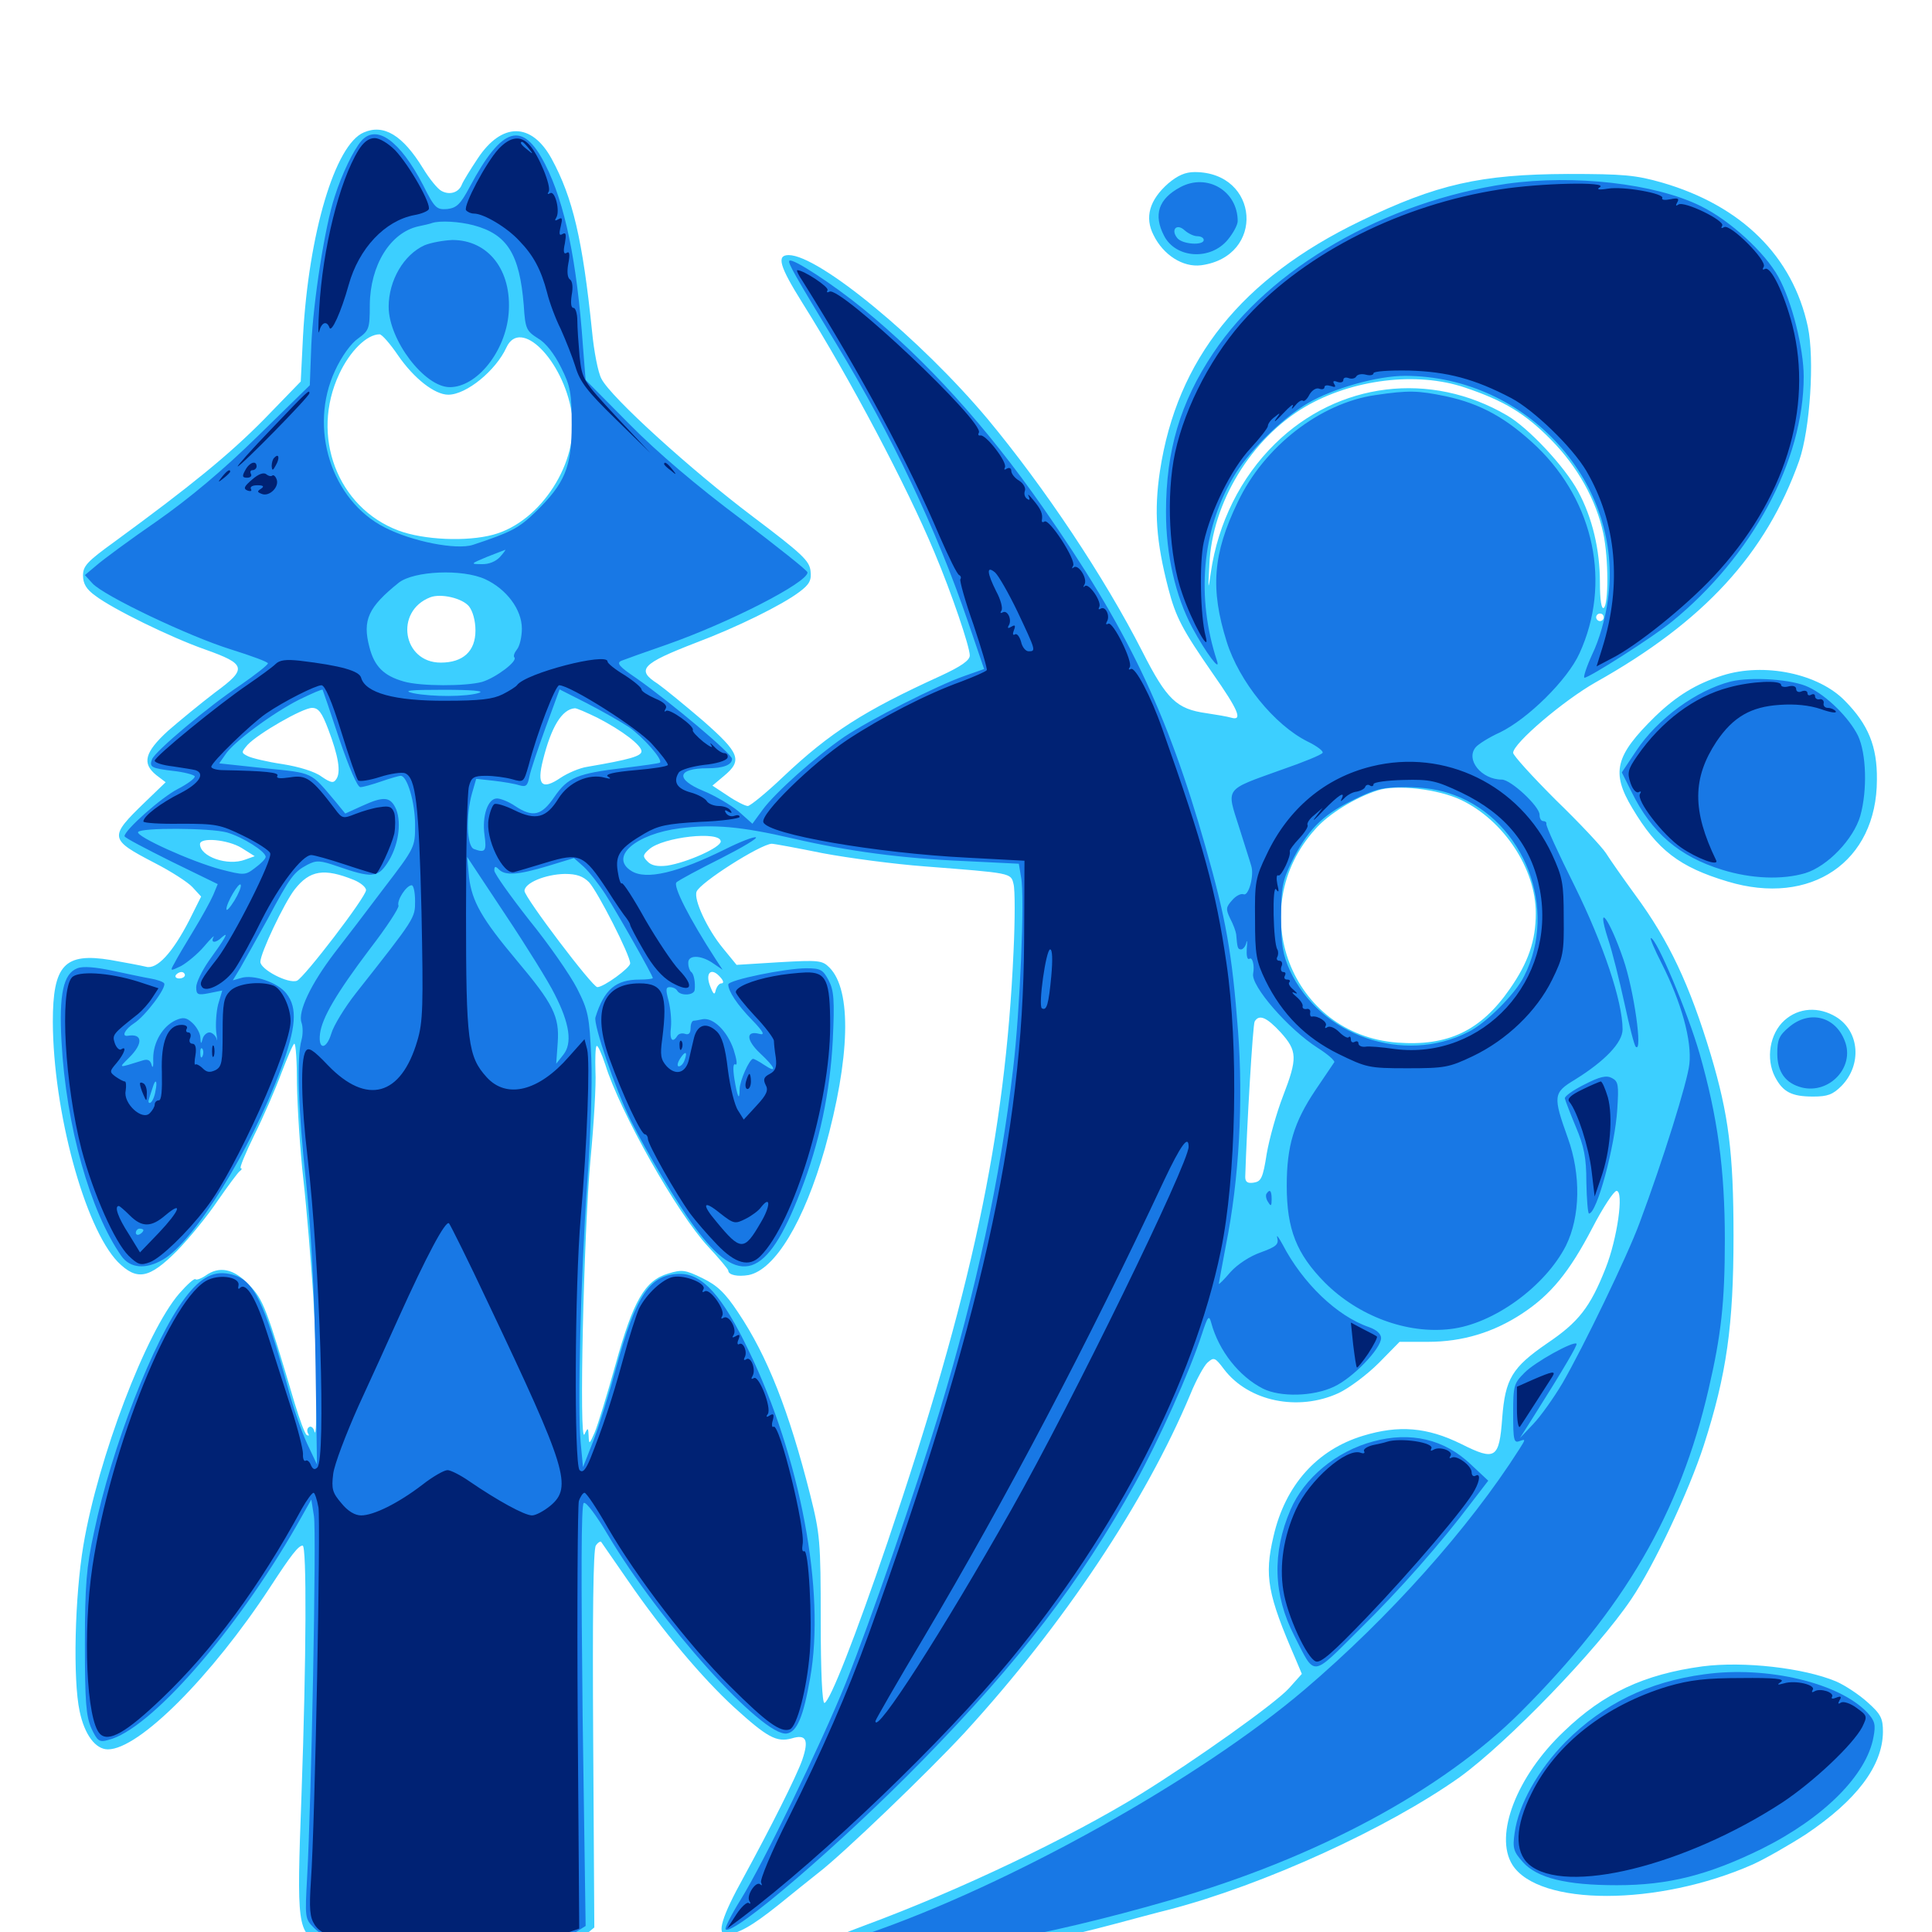 <svg xmlns="http://www.w3.org/2000/svg" viewBox="0 -1000 1000 1000">
	<path fill="#3ccfff" d="M188.281 -931.445C173.438 -925.195 159.766 -879.102 156.836 -825.977L155.664 -802.539L136.523 -782.812C118.555 -764.648 99.219 -748.828 59.18 -719.531C45.117 -709.375 42.969 -707.031 42.969 -702.148C42.969 -697.852 44.727 -694.922 49.414 -691.602C58.398 -684.766 88.281 -670.117 106.055 -663.867C127.539 -656.25 128.125 -653.906 111.328 -641.602C103.906 -635.938 92.969 -626.953 86.914 -621.68C74.805 -610.547 73.438 -604.883 80.859 -598.828L85.742 -595.117L75 -584.766C56.25 -566.602 56.445 -565.625 80.078 -553.32C88.477 -549.023 97.266 -543.359 99.609 -540.82L104.102 -535.938L97.852 -523.438C89.258 -506.836 81.25 -498.047 75.586 -499.609C73.242 -500.195 65.039 -501.758 57.227 -503.125C33.398 -507.031 27.344 -500.586 27.344 -471.094C27.539 -424.805 43.75 -364.844 60.938 -346.875C70.898 -336.914 77.148 -338.086 91.602 -352.539C98.047 -359.18 107.617 -370.898 112.695 -378.516C117.969 -386.133 123.047 -392.969 124.023 -393.75C125.195 -394.531 125.391 -395.312 124.609 -395.312C123.828 -395.312 126.953 -402.93 131.641 -412.5C136.328 -421.875 142.578 -436.328 145.703 -444.727C148.828 -452.93 151.758 -459.766 152.344 -459.766C153.125 -459.766 153.711 -450.391 153.711 -438.867C153.906 -427.148 155.273 -405.078 157.031 -389.453C158.789 -373.828 160.938 -347.07 162.109 -329.883C164.062 -298.828 164.453 -252.539 162.695 -259.18C162.305 -260.938 160.938 -262.109 159.961 -261.328C158.984 -260.742 158.789 -259.375 159.375 -258.203C160.156 -257.031 159.961 -256.641 158.789 -257.227C157.812 -257.812 155.078 -265.234 152.539 -273.633C137.891 -323.047 136.328 -327.344 128.906 -334.961C121.094 -343.359 113.477 -344.922 106.25 -339.648C103.906 -338.086 101.562 -337.305 101.172 -337.891C100.586 -338.477 96.875 -335.156 92.773 -330.469C75.586 -310.547 50.781 -245.312 43.164 -200.195C38.672 -173.438 37.695 -130.664 41.211 -114.258C43.75 -102.148 49.414 -94.531 55.859 -94.531C71.875 -94.531 109.375 -132.031 139.844 -178.516C150.781 -195.312 154.492 -200 156.641 -200C158.789 -200 158.594 -141.992 156.055 -71.094C153.516 -2.344 153.906 -0.195 166.016 6.055C175.977 11.133 203.516 13.477 244.141 12.305C284.57 11.328 293.555 9.57 302.148 2.148L307.617 -2.344L307.031 -99.805C306.641 -162.891 307.031 -198.047 308.398 -200C309.375 -201.562 310.742 -202.344 311.133 -201.953C311.523 -201.367 317.773 -192.383 325.195 -181.641C342.773 -156.055 363.477 -131.445 380.078 -116.211C397.07 -100.781 401.953 -98.047 409.766 -100.195C417.383 -102.539 418.75 -99.414 415.234 -89.062C412.109 -80.273 398.828 -53.906 384.766 -28.125C373.633 -8.008 370.898 1.172 375.781 1.172C381.836 1.172 389.258 -3.125 402.734 -13.867C410.352 -20.117 419.727 -27.539 423.633 -30.664C436.133 -40.234 480.859 -83.203 499.414 -103.32C550.391 -158.984 592.969 -222.852 616.211 -278.516C619.141 -285.742 623.242 -293.164 625 -294.727C628.32 -297.656 628.906 -297.461 633.594 -291.211C646.289 -274.609 671.875 -269.336 692.773 -278.906C698.242 -281.445 707.617 -288.477 713.672 -294.531L724.414 -305.469H739.062C757.031 -305.469 773.047 -310.352 787.891 -320.117C802.734 -329.883 812.305 -341.602 824.219 -364.453C829.688 -375 835.352 -383.594 836.719 -383.594C840.625 -383.594 837.109 -358.789 831.055 -343.555C823.047 -323.242 816.992 -315.625 800.781 -304.688C782.617 -292.188 779.102 -286.328 777.539 -266.016C775.977 -244.922 774.023 -243.75 756.445 -252.539C738.672 -261.328 724.023 -262.5 705.469 -256.836C681.641 -249.609 665.234 -231.25 659.18 -204.883C654.297 -184.18 656.055 -174.805 670.703 -141.016L673.828 -133.594L667.188 -126.172C660.156 -118.359 618.945 -89.062 590.234 -71.289C553.711 -48.828 496.484 -21.484 447.852 -3.516C425.977 4.492 419.727 8.984 423.828 13.672C425.781 16.211 430.469 16.797 445.312 16.797C478.516 16.797 527.539 8.984 575.977 -3.906C586.328 -6.641 599.219 -10.156 604.883 -11.523C654.297 -24.414 717.969 -53.516 755.469 -80.078C780.273 -98.047 826.758 -146.094 844.336 -172.266C856.25 -189.844 874.219 -228.32 881.836 -251.758C893.75 -288.672 897.266 -314.062 897.266 -360.156C897.266 -403.516 894.727 -423.047 885.547 -453.906C874.609 -490.234 863.867 -513.086 846.289 -536.914C840.039 -545.508 833.203 -555.273 831.25 -558.398C829.102 -561.719 817.578 -574.023 805.273 -585.938C793.164 -598.047 783.203 -608.984 783.203 -610.352C783.203 -615.234 809.375 -637.5 825.977 -646.875C882.031 -678.32 914.062 -713.281 931.25 -761.523C936.914 -777.93 939.258 -814.062 935.742 -830.859C927.93 -867.383 901.367 -893.555 860.352 -905.469C846.68 -909.375 840.43 -909.961 811.523 -909.961C766.211 -909.766 743.75 -904.688 704.102 -885.547C642.578 -855.859 609.18 -814.062 600.391 -756.25C597.266 -735.352 598.438 -719.727 604.688 -695.508C608.594 -680.469 611.914 -674.219 627.734 -651.367C641.016 -632.422 643.359 -626.758 637.305 -628.516C635.352 -629.102 629.688 -630.078 624.414 -630.859C608.984 -633.008 603.906 -637.891 591.211 -662.891C571.68 -701.172 540.82 -747.461 511.133 -783.203C476.367 -824.609 423.828 -867.969 408.203 -867.969C401.758 -867.969 403.516 -862.109 415.234 -843.359C440.039 -803.906 469.336 -748.438 483.594 -714.258C492.578 -692.969 501.953 -665.234 501.953 -660.742C501.953 -658.203 497.461 -655.078 486.914 -650.195C447.07 -632.031 429.688 -620.898 405.273 -597.852C396.68 -589.648 388.477 -583.008 387.109 -582.812C385.742 -582.812 381.055 -585.156 376.758 -588.086L368.75 -593.359L374.805 -598.438C384.375 -606.445 383.008 -610.156 363.867 -626.953C354.297 -635.156 343.75 -643.75 340.43 -646.094C329.102 -653.32 332.031 -656.445 360.352 -667.383C381.641 -675.391 404.883 -686.914 413.672 -693.555C418.945 -697.461 420.117 -699.609 419.531 -704.492C418.945 -709.766 415.234 -713.281 389.648 -732.617C358.008 -756.445 316.211 -794.336 311.328 -803.906C309.57 -807.031 307.422 -818.164 306.445 -828.516C301.562 -875.977 296.484 -897.656 285.547 -917.773C275.195 -936.719 259.766 -936.914 247.266 -917.969C243.359 -912.109 239.648 -906.055 239.062 -904.492C237.5 -900.391 232.812 -898.828 228.516 -901.172C226.562 -902.148 222.266 -907.422 218.945 -912.891C208.398 -930.078 198.633 -935.938 188.281 -931.445ZM206.055 -816.016C214.258 -804.102 225 -795.703 232.031 -795.703C241.406 -795.703 256.641 -808.203 262.109 -820.117C269.336 -835.938 291.406 -813.672 295.898 -786.523C300 -761.133 280.078 -729.883 255.273 -723.242C241.602 -719.531 219.336 -720.508 206.25 -725.391C174.609 -737.305 160.547 -774.414 175.586 -806.445C181.055 -818.164 189.844 -826.953 196.484 -826.953C197.656 -826.953 201.953 -822.07 206.055 -816.016ZM758.203 -799.414C778.516 -792.578 789.453 -785.938 802.734 -772.461C816.602 -758.398 826.172 -741.211 829.883 -723.828C832.617 -710.938 832.617 -686.914 830.078 -685.352C828.906 -684.57 828.125 -689.453 828.125 -698.438C828.125 -715.43 824.219 -732.031 816.797 -745.703C809.961 -758.398 791.211 -778.516 780.078 -784.961C740.43 -808.203 692.578 -802.344 659.961 -770.312C642.188 -752.93 630.469 -729.297 626.758 -703.906C625.391 -693.945 625.195 -694.336 625.977 -707.812C627.344 -739.844 647.656 -773.047 675.586 -789.453C700 -803.711 733.398 -807.812 758.203 -799.414ZM242.773 -686.133C244.727 -683.594 246.094 -678.711 246.094 -673.633C246.094 -662.891 239.648 -657.031 228.125 -657.031C208.398 -657.031 204.102 -683.594 222.656 -690.82C228.125 -692.969 239.258 -690.43 242.773 -686.133ZM830.078 -680.469C830.078 -679.492 829.297 -678.516 828.125 -678.516C827.148 -678.516 826.172 -679.492 826.172 -680.469C826.172 -681.641 827.148 -682.422 828.125 -682.422C829.297 -682.422 830.078 -681.641 830.078 -680.469ZM169.922 -622.461C175.195 -608.594 176.562 -600.195 174.023 -596.68C172.656 -594.531 171.289 -594.727 166.406 -598.047C163.086 -600.586 154.883 -603.125 146.289 -604.492C138.281 -605.664 130.273 -607.617 128.32 -608.594C124.805 -610.352 124.805 -610.547 128.125 -614.453C133.594 -620.312 156.641 -633.594 161.523 -633.594C164.844 -633.594 166.602 -631.25 169.922 -622.461ZM309.18 -628.516C322.07 -621.875 332.031 -614.258 332.031 -611.133C332.031 -608.594 325.781 -606.836 304.102 -603.125C300 -602.539 293.75 -599.805 290.234 -597.461C280.469 -590.82 277.734 -593.555 281.055 -606.641C285.352 -623.828 290.82 -632.812 297.461 -633.398C298.242 -633.594 303.516 -631.25 309.18 -628.516ZM756.25 -585.938C778.32 -575.391 794.922 -550.391 794.922 -527.344C794.922 -513.086 791.016 -501.758 781.445 -488.086C766.406 -466.406 749.414 -458.398 723.242 -460.352C668.359 -464.453 643.359 -529.492 680.859 -570.898C687.695 -578.711 701.367 -587.109 712.891 -590.82C722.461 -594.141 744.336 -591.602 756.25 -585.938ZM373.047 -564.453C373.047 -561.328 355.469 -553.516 345.312 -551.953C340.43 -551.367 337.109 -551.953 335.156 -554.102C332.617 -556.641 332.617 -557.422 335.938 -560.352C342.969 -566.797 373.047 -570.117 373.047 -564.453ZM125 -561.133L131.836 -556.836L126.953 -555.078C117.773 -551.562 103.516 -556.641 103.516 -563.086C103.516 -566.797 117.969 -565.43 125 -561.133ZM425.781 -558.398C439.258 -555.859 462.891 -552.734 478.516 -551.562C523.633 -548.047 523.242 -548.242 524.609 -542.383C525.391 -539.648 525.391 -523.828 524.609 -507.617C520.312 -411.914 502.93 -330.469 459.375 -201.758C442.773 -152.93 429.688 -119.531 426.758 -118.555C425.586 -118.164 424.805 -134.57 424.805 -161.328C424.805 -202.539 424.414 -206.055 419.336 -226.367C408.398 -269.531 397.266 -298.047 382.031 -320.703C375.195 -331.055 371.094 -334.766 363.477 -338.477C354.688 -342.773 352.93 -342.969 345.898 -340.82C333.789 -337.305 327.734 -326.758 318.555 -293.555C314.258 -278.125 309.375 -262.305 307.812 -258.594C305.078 -252.344 304.883 -252.148 304.688 -256.641C304.492 -261.133 304.297 -261.328 302.539 -257.617C299.609 -251.367 302.148 -362.5 305.664 -400.195C307.422 -418.555 308.594 -438.867 308.203 -445.508C308.008 -452.148 308.203 -458.008 308.789 -458.594C309.375 -459.18 311.328 -454.883 313.281 -449.023C320.898 -424.414 350.586 -371.875 366.406 -354.883C372.266 -348.633 376.953 -342.969 376.953 -342.383C376.953 -340.039 381.836 -339.062 387.5 -340.039C401.172 -342.773 416.211 -367.773 426.953 -405.469C440.039 -452.344 441.016 -487.5 429.297 -499.219C425.586 -502.93 423.828 -503.125 403.32 -501.953L381.25 -500.586L374.219 -509.18C366.016 -519.141 358.984 -534.375 360.547 -538.477C362.305 -543.164 393.359 -562.891 399.414 -563.281C400.586 -563.281 412.305 -561.133 425.781 -558.398ZM183.203 -544.531C186.523 -543.164 189.453 -540.82 189.453 -539.258C189.453 -535.742 157.422 -493.945 153.711 -492.383C149.219 -490.625 134.766 -498.242 134.766 -502.148C134.766 -506.641 147.07 -532.617 152.539 -539.648C160.352 -549.609 167.773 -550.781 183.203 -544.531ZM304.883 -543.359C309.375 -538.477 326.172 -505.664 326.172 -501.367C326.172 -499.023 312.5 -489.062 309.18 -489.062C306.641 -489.062 271.484 -535.547 271.484 -538.867C271.484 -542.969 282.227 -547.461 292.383 -547.656C298.438 -547.656 301.758 -546.484 304.883 -543.359ZM95.703 -495.312C95.703 -494.336 94.336 -493.555 92.773 -493.555C91.211 -493.555 90.43 -494.336 91.016 -495.312C91.602 -496.094 92.773 -496.875 93.945 -496.875C94.922 -496.875 95.703 -496.094 95.703 -495.312ZM373.047 -493.945C374.609 -492.188 374.609 -491.016 373.438 -491.016C372.266 -491.016 371.094 -489.453 370.508 -487.695C369.922 -484.766 369.336 -485.156 367.773 -489.062C364.648 -496.484 368.164 -499.805 373.047 -493.945ZM662.891 -465.625C671.484 -456.055 671.68 -452.344 664.062 -432.617C660.742 -424.023 657.031 -410.742 655.664 -402.93C653.711 -390.234 652.734 -388.477 649.023 -387.891C645.703 -387.305 644.531 -388.281 644.531 -390.82C645.312 -416.211 648.438 -469.727 649.414 -471.289C651.758 -475.195 655.664 -473.438 662.891 -465.625ZM604.688 -905.078C594.922 -896.484 592.383 -887.5 597.07 -878.32C602.148 -867.969 612.305 -861.523 621.68 -862.695C655.078 -867.188 651.953 -910.938 618.359 -910.938C613.477 -910.938 609.57 -909.18 604.688 -905.078ZM891.602 -650.391C877.93 -646.094 867.773 -639.844 856.641 -629.102C835.938 -608.789 833.789 -600.195 844.922 -581.641C857.812 -559.961 869.336 -551.172 894.141 -543.75C937.305 -530.664 971.484 -553.906 971.484 -596.484C971.68 -613.672 966.992 -625 955.078 -637.109C941.406 -651.367 913.086 -657.227 891.602 -650.391ZM923.633 -471.875C916.016 -465.039 913.867 -451.953 918.75 -442.578C922.852 -434.766 927.344 -432.422 938.477 -432.422C945.898 -432.422 948.633 -433.398 953.125 -437.891C963.867 -448.828 962.5 -466.211 950.391 -473.633C941.406 -479.102 931.055 -478.516 923.633 -471.875ZM881.25 -137.5C850.977 -133.398 830.078 -123.633 809.57 -103.906C784.961 -80.664 773.242 -50 782.812 -34.766C796.484 -13.281 858.203 -13.281 907.227 -34.961C913.672 -37.891 925.977 -44.922 934.766 -50.586C960.938 -68.164 974.414 -85.938 974.609 -103.516C974.609 -110.547 973.633 -112.695 966.602 -118.945C962.305 -122.852 954.883 -127.734 950.391 -129.688C933.594 -136.719 902.539 -140.234 881.25 -137.5Z"/>
	<path fill="#1878e5" d="M187.109 -927.148C183.008 -922.461 176.953 -909.961 173.242 -898.242C168.164 -883.008 162.109 -843.945 161.133 -821.289L160.352 -800.586L133.398 -774.219C115.234 -756.445 98.242 -742.188 81.25 -730.273C67.383 -720.703 53.32 -710.352 50 -707.422L43.945 -702.344L47.852 -698.047C53.711 -691.602 98.047 -670.508 119.531 -663.867C130.078 -660.547 138.672 -657.422 138.672 -656.641C138.672 -655.859 132.227 -650.781 124.609 -645.508C107.812 -634.375 80.273 -611.133 78.711 -607.031C77.148 -602.93 78.32 -602.344 89.648 -600.977C95.117 -600.391 100.195 -599.023 100.781 -598.242C101.172 -597.266 97.266 -594.336 91.992 -591.602C83.594 -587.305 64.453 -570.312 64.453 -567.188C64.453 -566.406 75.391 -560.742 88.672 -554.102L112.695 -542.383L110.352 -536.719C108.984 -533.594 104.492 -525.391 100.195 -518.359C95.898 -511.328 91.406 -503.711 90.234 -501.367C87.891 -497.266 88.086 -497.266 93.75 -500C96.875 -501.758 102.344 -506.25 105.664 -510.156C108.984 -514.062 111.133 -516.211 110.547 -515.039C108.789 -511.719 111.719 -511.719 115.039 -515.039C118.945 -518.359 116.211 -513.867 108.008 -502.539C104.492 -497.461 101.562 -491.406 101.562 -489.062C101.562 -485.156 102.344 -484.766 108.203 -485.938L115.039 -487.305L112.891 -480.078C111.914 -476.172 111.523 -469.727 111.914 -465.82C112.5 -461.914 112.5 -460.352 112.109 -462.305C111.523 -464.062 109.766 -465.625 108.398 -465.625C107.031 -465.625 105.273 -464.062 104.883 -462.305C104.102 -459.375 103.906 -459.57 103.711 -462.891C103.711 -465.039 101.758 -468.555 99.609 -470.508C96.484 -473.438 94.727 -473.633 90.82 -471.875C84.18 -468.75 79.297 -460.547 79.297 -452.148C79.492 -448.242 79.102 -446.68 78.516 -448.633C77.93 -451.172 76.562 -451.953 74.023 -451.172C60.742 -447.07 61.133 -446.875 66.992 -452.734C74.219 -459.961 73.828 -465.234 66.016 -463.867C62.695 -463.477 64.844 -467.383 69.336 -470.312C75.195 -474.023 86.328 -488.867 84.961 -491.016C84.57 -491.797 81.25 -492.969 77.734 -493.555C74.219 -494.141 65.234 -496.094 57.812 -497.656C49.414 -499.414 42.969 -500 40.039 -498.828C32.812 -496.094 30.469 -485.547 31.836 -460.938C34.18 -417.188 46.68 -372.852 62.891 -349.805C67.383 -343.555 75.391 -342.773 84.375 -348.047C100.391 -357.227 129.883 -404.883 145.312 -446.484C153.32 -468.164 154.102 -478.32 148.242 -485.742C143.945 -491.406 131.055 -495.898 124.609 -493.75L120.508 -492.578L124.414 -499.023C126.562 -502.734 132.812 -514.062 138.477 -524.219C150.391 -546.484 152.148 -548.633 158.984 -552.344C163.867 -554.883 165.625 -554.688 174.805 -551.562C192.188 -545.508 195.508 -545.703 200.391 -553.125C206.055 -561.523 208.008 -573.633 205.078 -581.055C202.148 -587.695 198.828 -588.086 187.305 -582.812L178.711 -578.906L173.438 -585.352C160.547 -600.586 162.5 -599.805 137.109 -602.344L113.477 -604.883L116.602 -609.375C120.703 -615.82 141.016 -630.859 154.883 -637.891C161.328 -641.016 166.602 -643.359 166.992 -642.969C167.188 -642.578 171.094 -631.25 175.586 -617.578C180.664 -602.734 184.961 -592.578 186.523 -592.578C187.891 -592.578 192.773 -593.945 197.266 -595.508C201.758 -597.07 206.445 -598.438 207.422 -598.438C210.742 -598.438 214.844 -584.766 214.844 -573.047C214.844 -561.523 214.844 -561.328 198.828 -540.43C190.039 -528.711 178.516 -513.672 173.047 -506.641C160.742 -490.43 154.102 -476.367 156.055 -470.703C156.836 -468.555 156.836 -464.453 156.055 -461.719C153.516 -452.734 154.297 -425.781 158.398 -388.477C160.938 -363.867 162.695 -333.008 163.281 -296.68L164.062 -241.992L158.984 -252.734C156.25 -258.594 151.758 -271.289 149.219 -281.055C136.719 -326.367 131.445 -337.305 120.312 -340.234C111.133 -342.773 104.102 -339.258 95.703 -328.125C79.492 -306.641 57.812 -250.977 48.633 -206.836C44.727 -188.867 43.945 -179.492 43.945 -149.219C43.945 -118.945 44.531 -111.914 47.266 -105.469C50.391 -98.828 51.367 -98.047 56.055 -99.414C77.539 -104.492 122.07 -155.469 153.516 -210.352L161.133 -223.828L162.5 -215.234C163.867 -206.445 161.133 -66.992 158.984 -28.711C157.812 -7.422 157.812 -6.836 162.5 -2.148C170.508 5.859 185.352 8.008 233.398 7.812C276.758 7.812 288.477 6.25 298.438 -0.195L303.125 -3.125L301.562 -111.914C300.781 -183.984 300.781 -221.289 302.148 -222.07C303.32 -222.852 308.789 -215.43 314.453 -205.859C341.406 -160.352 394.727 -100.977 407.227 -102.734C412.5 -103.516 415.82 -111.328 419.336 -131.445C427.344 -176.367 414.258 -245.703 387.5 -300.977C374.023 -329.102 363.672 -340.625 352.148 -340.625C336.523 -340.625 329.297 -330.078 318.945 -292.188C315.43 -279.102 310.156 -262.109 307.227 -254.492L301.758 -240.625L300.586 -252.93C298.828 -271.094 300.586 -339.258 303.906 -387.109C305.664 -410.938 306.641 -438.867 306.055 -452.344C305.078 -474.023 304.492 -476.953 298.633 -488.477C295.117 -495.312 284.18 -511.133 274.023 -523.633C264.062 -536.328 255.859 -547.852 255.859 -549.414C255.859 -551.758 256.445 -551.758 258.203 -550C261.523 -546.68 267.969 -547.07 283.594 -551.758L297.07 -555.859L302.148 -551.367C304.883 -548.828 309.961 -542.383 313.477 -536.914C319.727 -527.148 337.891 -495.117 337.891 -493.75C337.891 -493.359 334.766 -492.969 331.055 -492.969C318.75 -492.969 312.695 -487.891 308.203 -473.438C307.031 -469.727 318.75 -435.547 326.562 -419.922C334.57 -403.906 350.586 -376.953 359.57 -364.844C382.812 -333.203 396.875 -337.891 414.258 -383.008C424.219 -408.398 429.688 -434.961 431.055 -461.719C432.031 -482.422 431.641 -487.305 428.906 -492.578C425.977 -498.047 424.805 -498.828 417.383 -498.828C406.836 -498.828 376.953 -492.773 376.953 -490.43C376.953 -486.914 381.641 -479.883 389.258 -472.07C395.117 -466.016 396.094 -464.062 393.164 -464.844C385.938 -466.797 386.133 -461.719 393.359 -454.883C401.562 -447.266 402.539 -444.141 395.508 -448.828C392.969 -450.586 390.234 -451.953 389.844 -451.953C387.891 -451.953 382.812 -440.43 382.812 -436.133C382.812 -429.688 381.641 -432.227 380.078 -441.797C379.297 -447.07 379.492 -449.805 380.664 -449.023C381.836 -448.438 381.25 -451.953 379.688 -456.836C376.367 -466.406 369.141 -473.438 363.672 -472.461C361.914 -472.07 359.766 -471.68 358.984 -471.68C358.008 -471.484 357.422 -469.727 357.422 -467.578C357.422 -465.234 356.445 -464.258 354.688 -464.844C353.125 -465.43 351.367 -465.039 350.586 -463.867C348.047 -459.766 346.484 -461.914 347.266 -468.164C347.656 -471.875 347.07 -477.93 346.094 -481.836C344.531 -487.695 344.531 -489.062 346.68 -489.062C348.242 -489.062 350 -488.281 350.586 -487.109C352.344 -484.375 359.375 -484.766 359.57 -487.695C359.961 -491.406 359.18 -495.898 357.812 -496.875C357.031 -497.461 356.25 -499.414 356.25 -501.367C355.859 -505.859 362.695 -505.859 369.141 -501.367L374.023 -498.047L370.312 -503.711C357.031 -524.219 348.047 -541.602 350.195 -543.359C351.562 -544.531 361.719 -550 373.047 -555.664C384.18 -561.328 392.383 -566.211 391.211 -566.602C390.039 -566.992 383.008 -564.258 375.586 -560.547C350.781 -548.242 334.375 -544.336 326.758 -549.219C315.234 -556.445 329.102 -568.359 351.953 -571.289C369.531 -573.438 383.398 -572.266 410.352 -566.016C439.062 -559.375 466.992 -555.664 499.414 -554.297L527.344 -552.93L528.516 -545.898C530.469 -535.938 527.93 -476.758 524.414 -447.07C517.773 -390.039 505.078 -331.641 486.523 -270.117C473.828 -228.32 450.586 -160.938 437.695 -128.711C425 -97.266 395.312 -35.938 383.398 -16.797C378.516 -8.984 375 -1.953 375.586 -1.367C379.297 2.344 435.352 -45.703 477.539 -88.867C527.734 -140.234 558.984 -180.859 587.5 -232.227C599.609 -254.102 615.82 -290.039 622.07 -309.375C625.195 -318.945 625.781 -319.531 626.953 -315.234C630.859 -300.781 641.406 -287.5 653.711 -281.25C662.695 -276.758 679.688 -277.148 690.43 -282.227C700.195 -286.719 714.844 -301.953 714.844 -307.422C714.844 -309.57 712.5 -311.719 708.594 -313.086C691.992 -318.75 674.219 -335.938 663.867 -355.859C661.719 -359.766 660.547 -361.328 661.133 -359.18C661.914 -355.859 660.547 -354.688 652.539 -351.758C646.875 -349.805 640.43 -345.508 636.914 -341.602C633.594 -337.695 630.859 -334.961 630.859 -335.547C630.859 -335.938 632.617 -345.117 634.57 -355.664C641.406 -389.648 643.555 -430.273 640.82 -466.211C637.695 -507.031 634.57 -524.219 624.023 -561.523C604.102 -631.836 583.203 -675.195 539.844 -737.305C510.547 -779.297 479.102 -813.867 446.68 -840.234C431.055 -852.93 410.156 -866.602 408.594 -865.039C407.617 -864.062 411.328 -857.617 433.203 -821.484C461.523 -774.805 484.57 -726.367 500.977 -678.32L509.375 -653.711L499.414 -650.195C484.766 -645.117 450 -627.344 436.914 -618.555C421.875 -608.203 401.172 -589.648 394.727 -580.859L389.453 -573.633L382.227 -580.078C378.125 -583.398 369.922 -588.281 364.062 -590.625C349.414 -596.68 350.391 -602.344 366.211 -602.344C374.414 -602.344 378.906 -604.102 378.906 -607.227C378.906 -609.766 347.656 -636.133 329.297 -649.023C320.312 -655.078 318.945 -656.836 321.68 -658.008C323.633 -658.789 333.984 -662.5 344.727 -666.211C377.148 -677.539 417.969 -698.438 417.969 -703.711C417.969 -704.688 402.344 -716.992 383.398 -731.445C360.938 -748.242 340.43 -765.625 325.781 -780.469L303.125 -803.32L301.758 -820.508C298.633 -864.844 292.383 -894.922 282.227 -914.844C270.508 -937.891 259.961 -934.766 243.164 -903.32C238.281 -894.141 236.328 -892.383 231.445 -891.797C225.977 -891.406 225 -892.188 218.945 -904.297C207.031 -927.148 194.922 -935.938 187.109 -927.148ZM245.117 -883.398C262.695 -878.711 268.945 -868.359 271.094 -841.992C271.875 -829.688 272.461 -828.711 278.516 -824.805C282.617 -822.461 286.914 -816.797 290.43 -809.766C295.312 -800 295.898 -796.484 295.898 -780.078C295.898 -758.203 292.383 -749.805 277.148 -734.961C268.555 -726.562 264.258 -724.414 244.727 -717.969C236.133 -715.234 213.281 -719.727 199.219 -726.953C171.484 -741.016 159.57 -778.516 173.438 -808.203C176.758 -815.43 181.641 -822.266 185.352 -824.805C191.016 -828.906 191.406 -829.883 191.406 -842.188C191.602 -862.695 201.953 -879.492 216.406 -882.812C219.336 -883.398 222.656 -884.18 223.633 -884.57C227.734 -885.938 237.695 -885.352 245.117 -883.398ZM258.789 -711.719C256.641 -709.375 252.93 -707.812 249.219 -708.008C243.359 -708.008 243.555 -708.203 251.953 -711.719C256.836 -713.672 261.133 -715.234 261.523 -715.43C261.914 -715.625 260.742 -713.867 258.789 -711.719ZM214.258 -708.594C215.039 -709.18 213.867 -709.766 211.719 -709.57C209.57 -709.57 208.984 -708.984 210.547 -708.398C211.914 -707.812 213.672 -708.008 214.258 -708.594ZM251.172 -700.195C262.109 -695.117 270.117 -684.57 270.117 -674.609C270.117 -670.312 268.945 -665.43 267.578 -663.867C266.211 -662.109 265.625 -660.352 266.211 -659.766C268.164 -657.812 256.641 -649.219 249.609 -647.07C241.211 -644.727 217.578 -644.727 208.984 -647.266C198.633 -650.195 193.75 -655.078 191.211 -665.039C187.5 -679.102 190.625 -685.742 206.445 -698.438C214.258 -704.492 239.258 -705.664 251.172 -700.195ZM248.047 -641.406C241.602 -639.258 223.633 -639.258 213.867 -641.211C208.008 -642.578 212.109 -642.969 229.492 -642.969C243.945 -642.969 250.977 -642.383 248.047 -641.406ZM325.586 -623.633C333.008 -618.359 343.164 -606.836 341.602 -605.273C341.211 -604.883 332.812 -603.711 323.047 -602.539C298.633 -599.609 293.945 -597.656 286.914 -587.5C280.273 -577.734 275.781 -576.758 266.602 -582.812C263.477 -584.961 259.18 -586.719 257.227 -586.719C252.539 -586.719 249.414 -577.734 250.781 -567.773C251.953 -559.375 251.172 -558.398 245.312 -560.547C241.602 -561.914 241.016 -577.734 244.336 -589.453L246.484 -596.875L255.469 -595.898C260.547 -595.312 266.406 -594.336 268.75 -593.555C272.266 -592.578 273.047 -593.164 274.023 -598.047C274.609 -601.172 278.516 -612.695 282.422 -623.438L289.648 -643.164L303.516 -636.133C311.133 -632.227 321.094 -626.562 325.586 -623.633ZM117.383 -569.141C125.586 -566.797 137.695 -559.18 137.5 -556.445C137.5 -555.469 134.961 -552.93 132.031 -550.781C126.953 -546.875 126.367 -546.875 114.258 -550C98.828 -554.102 70.117 -567.188 71.484 -569.336C72.852 -571.68 108.789 -571.484 117.383 -569.141ZM287.109 -485.352C294.922 -470.117 296.289 -459.961 291.602 -454.102L287.891 -449.414L288.672 -460.352C289.648 -473.828 286.328 -480.469 267.578 -502.734C249.219 -524.609 244.336 -533.398 242.773 -545.898L241.797 -556.445L261.719 -526.367C272.656 -509.961 284.18 -491.406 287.109 -485.352ZM121.289 -533.789C118.945 -530.078 117.188 -528.125 117.188 -529.492C117.188 -532.617 123.828 -543.945 124.609 -541.992C125 -541.016 123.438 -537.305 121.289 -533.789ZM214.844 -533.594C214.844 -524.805 215.039 -525 184.375 -486.133C178.516 -478.711 172.656 -469.141 171.484 -465.039C168.945 -456.641 164.648 -456.445 165.625 -464.844C166.602 -473.047 174.023 -485.742 191.406 -508.789C200 -519.922 206.641 -530.078 206.25 -531.25C205.273 -533.984 210.352 -541.797 213.086 -541.797C214.062 -541.797 214.844 -538.086 214.844 -533.594ZM104.883 -453.516C104.297 -451.953 103.711 -452.539 103.711 -454.688C103.516 -456.836 104.102 -458.008 104.688 -457.227C105.273 -456.641 105.469 -454.883 104.883 -453.516ZM354.297 -451.172C353.711 -449.414 352.344 -448.047 351.367 -448.047C350.391 -448.047 350.586 -449.805 351.953 -451.953C354.688 -456.25 356.055 -455.859 354.297 -451.172ZM80.469 -435.352C80.078 -432.617 78.906 -429.883 77.93 -429.297C76.953 -428.711 76.562 -429.688 77.148 -431.25C77.734 -433.008 78.516 -435.742 79.102 -437.305C80.469 -441.992 81.641 -440.625 80.469 -435.352ZM74.219 -363.281C74.219 -362.695 73.438 -361.719 72.266 -361.133C71.289 -360.547 70.312 -360.938 70.312 -361.914C70.312 -363.086 71.289 -364.062 72.266 -364.062C73.438 -364.062 74.219 -363.672 74.219 -363.281ZM219.727 -873.047C208.984 -868.164 201.172 -854.883 201.172 -841.211C201.172 -824.023 219.727 -799.609 232.812 -799.609C246.875 -799.609 261.719 -818.164 263.281 -837.891C265.039 -860.156 252.734 -875.781 234.18 -875.781C229.492 -875.586 223.047 -874.414 219.727 -873.047ZM610.938 -903.125C599.609 -897.07 596.875 -888.867 602.539 -877.93C608.594 -866.211 626.562 -865.039 635.547 -875.977C638.281 -879.297 640.625 -883.594 640.625 -885.547C640.625 -901.172 624.805 -910.547 610.938 -903.125ZM619.727 -877.734C621.484 -877.734 623.047 -876.953 623.047 -875.781C623.047 -872.852 612.109 -873.438 609.375 -876.758C605.859 -881.055 608.984 -884.57 613.086 -880.859C615.039 -879.102 617.969 -877.734 619.727 -877.734ZM779.883 -904.883C716.992 -895.703 657.227 -861.328 627.93 -817.188C610.938 -791.797 603.516 -766.797 603.516 -734.961C603.516 -712.891 608.398 -691.406 617.188 -675C624.023 -662.305 632.031 -651.562 629.883 -658.008C619.141 -690.82 622.07 -725.195 638.086 -752.539C645.703 -765.82 663.477 -783.398 676.758 -791.211C690.039 -799.023 712.891 -805.469 727.344 -805.469C790.43 -805.273 840.82 -749.609 832.227 -689.453C831.055 -680.273 827.734 -668.75 824.219 -661.523C821.094 -654.688 819.336 -649.219 820.117 -649.219C822.656 -649.219 855.664 -670.312 865.234 -678.125C906.836 -711.914 933.594 -761.523 933.594 -805.078C933.594 -819.531 927.539 -843.945 920.508 -856.641C913.477 -869.336 895.703 -885.742 880.273 -893.359C856.445 -905.078 814.844 -909.766 779.883 -904.883ZM711.914 -795.508C683.398 -791.406 654.297 -768.945 640.625 -740.039C627.734 -713.281 626.367 -695.117 634.961 -667.773C641.406 -647.266 659.57 -624.805 676.758 -616.211C681.641 -613.867 685.156 -611.133 684.57 -610.352C684.18 -609.375 674.609 -605.469 663.281 -601.562C633.398 -590.82 634.766 -592.578 641.406 -571.68C644.336 -562.305 647.266 -553.32 647.656 -551.758C649.219 -546.875 646.289 -536.133 643.75 -537.109C642.383 -537.695 639.648 -536.328 637.695 -533.984C634.57 -530.469 634.375 -529.492 636.719 -524.609C638.281 -521.68 639.648 -517.969 639.844 -516.406C640.43 -509.375 640.625 -508.594 642.383 -508.594C643.359 -508.594 644.727 -510.156 645.117 -512.109C645.508 -513.867 645.703 -512.5 645.312 -508.984C645.117 -505.469 645.508 -503.125 646.68 -503.711C648.242 -504.883 649.414 -500.391 648.633 -496.094C647.266 -489.844 666.797 -467.383 682.031 -457.617C687.305 -454.297 691.016 -450.977 690.625 -450.195C690.234 -449.609 685.742 -442.969 680.859 -435.742C669.727 -419.141 666.016 -406.836 666.016 -386.328C666.016 -363.672 671.094 -350.977 685.742 -336.133C703.125 -318.75 728.32 -309.375 750.781 -312.109C773.047 -314.648 799.805 -334.18 810.547 -355.273C817.969 -370.312 818.359 -391.992 811.523 -410.938C803.711 -432.812 803.906 -434.375 815.234 -441.211C830.664 -450.781 839.844 -460.352 839.844 -467.188C839.844 -481.641 829.883 -511.328 815.039 -541.406C806.641 -558.203 800 -572.656 800.391 -573.633C800.586 -574.414 799.805 -575 798.828 -575C797.656 -575 796.875 -576.367 796.875 -578.32C796.875 -582.617 782.031 -596.484 777.344 -596.484C766.797 -596.484 758.398 -606.836 763.867 -613.281C765.234 -614.844 770.703 -618.359 776.367 -620.898C790.82 -627.93 811.328 -648.047 817.578 -661.914C833.984 -697.852 825.391 -739.844 795.508 -768.75C780.078 -783.398 766.602 -791.016 748.242 -794.922C733.984 -797.852 729.102 -798.047 711.914 -795.508ZM752.734 -588.477C789.062 -575 806.641 -529.492 788.867 -494.727C784.375 -485.547 769.141 -470.312 759.961 -465.82C726.562 -448.828 683.203 -463.867 667.578 -497.852C664.062 -505.664 663.086 -510.938 663.086 -525.195C663.086 -540.43 663.867 -544.141 668.359 -553.516C676.562 -570.117 684.18 -577.93 699.609 -585.547C711.719 -591.602 715.234 -592.578 727.734 -592.578C737.305 -592.578 745.508 -591.211 752.734 -588.477ZM895.898 -647.266C878.125 -642.773 857.812 -627.93 846.875 -611.328L839.453 -600.195L844.531 -590.039C854.883 -568.945 869.141 -556.641 891.406 -549.805C906.445 -545.117 922.461 -544.531 934.375 -548.047C945.898 -551.562 959.375 -565.625 962.891 -577.734C966.602 -591.016 966.016 -609.961 961.719 -619.141C957.227 -628.32 945.703 -639.844 936.133 -644.336C927.734 -648.438 906.641 -649.805 895.898 -647.266ZM832.227 -514.258C834.57 -507.422 838.281 -492.188 840.82 -480.664C843.359 -468.945 845.898 -458.789 846.68 -458.203C850.391 -454.688 845.703 -487.695 840.234 -503.516C833.008 -524.609 825.977 -533.984 832.227 -514.258ZM860.156 -501.172C870.312 -481.055 875.781 -461.328 874.414 -449.219C873.438 -440.039 860.742 -399.414 848.633 -366.992C842.383 -350 819.531 -302.734 808.789 -284.18C804.297 -276.562 797.461 -266.992 793.75 -263.086L786.719 -255.664L794.141 -267.383C809.57 -291.797 816.602 -303.906 816.016 -304.492C814.453 -306.055 794.336 -294.922 789.062 -289.453C783.594 -283.984 783.203 -282.812 783.203 -268.359C783.203 -254.492 783.594 -252.93 786.523 -254.102C789.844 -255.273 789.648 -255.078 786.328 -249.805C760.352 -208.984 718.945 -162.695 675.391 -125.586C621.094 -79.297 522.461 -24.219 448.242 1.172C419.727 10.938 418.555 12.891 441.016 12.891C482.227 12.695 540.039 2.539 605.469 -16.406C681.055 -38.086 746.484 -73.242 787.109 -113.867C840.82 -167.578 869.531 -216.797 884.375 -281.055C890.82 -308.789 892.773 -325.586 892.773 -358.398C892.773 -394.727 889.062 -421.875 879.688 -454.688C873.633 -475.781 857.422 -514.453 854.492 -514.453C853.906 -514.453 856.445 -508.398 860.156 -501.172ZM925.977 -468.359C920.898 -464.062 919.922 -461.914 919.922 -454.688C919.922 -445.117 924.219 -439.258 932.617 -437.109C946.875 -433.594 960.156 -447.656 954.883 -461.133C950 -474.023 936.523 -477.344 925.977 -468.359ZM820.117 -438.672C814.258 -435.742 809.766 -432.617 809.961 -431.445C810.156 -430.469 812.695 -423.828 815.625 -416.797C819.922 -406.641 821.094 -400.781 821.094 -388.086C821.289 -379.102 821.875 -371.875 822.461 -371.875C826.562 -371.875 835.938 -406.836 837.109 -425.977C837.891 -438.281 837.695 -440.234 834.375 -441.992C831.445 -443.555 828.125 -442.773 820.117 -438.672ZM655.469 -382.031C655.078 -381.25 655.273 -379.297 656.445 -377.734C657.812 -375.391 658.203 -375.781 658.203 -379.297C658.203 -383.789 657.227 -384.766 655.469 -382.031ZM710.742 -253.906C691.602 -248.828 675 -234.961 667.969 -218.555C658.398 -196.289 658.984 -174.609 669.922 -153.32C680.859 -131.836 678.516 -131.641 703.125 -156.055C724.805 -177.344 745.898 -201.367 761.914 -222.656L770.312 -233.594L761.328 -241.992C747.656 -255.078 730.078 -259.18 710.742 -253.906ZM882.227 -133.398C853.125 -129.492 830.078 -118.164 810.352 -98.438C796.094 -83.984 785.938 -65.82 783.984 -51.367C782.812 -43.359 783.398 -41.602 788.281 -36.133C795.703 -27.93 810.547 -24.219 836.914 -24.219C863.672 -24.219 884.18 -29.492 911.719 -42.969C943.945 -58.984 966.211 -81.25 969.727 -100.977C970.898 -107.227 970.508 -109.18 966.602 -113.477C952.148 -128.906 914.648 -137.891 882.227 -133.398Z"/>
	<path fill="#002274" d="M185.547 -922.266C175.586 -906.055 166.992 -871.289 165.234 -840.43C164.648 -831.445 164.648 -825.977 165.234 -828.516C166.406 -833.203 169.141 -834.18 170.508 -830.469C171.484 -827.344 176.562 -838.477 180.469 -852.539C185.742 -871.484 199.219 -885.742 214.453 -888.672C217.969 -889.258 221.289 -890.625 221.875 -891.602C223.438 -894.141 211.914 -914.453 204.492 -922.266C200.977 -925.781 196.484 -928.516 193.945 -928.516C190.82 -928.516 188.086 -926.367 185.547 -922.266ZM258.008 -922.852C251.562 -915.82 239.844 -893.75 241.211 -891.211C241.992 -890.234 243.75 -889.453 245.312 -889.453C250.391 -889.453 262.5 -882.227 268.75 -875.391C276.172 -867.773 280.078 -860.352 283.203 -848.438C284.375 -843.555 287.5 -835.156 290.234 -829.688C292.773 -824.023 296.289 -815.234 297.852 -810.156C300.195 -802.344 303.906 -797.461 318.75 -783.008L336.719 -765.43L318.945 -784.375C301.562 -803.125 301.367 -803.516 300 -815.43C299.414 -822.07 298.828 -830.469 298.828 -833.984C298.828 -837.695 297.852 -840.625 296.875 -840.625C295.508 -840.625 295.312 -843.164 295.898 -847.266C296.68 -851.367 296.289 -854.297 295.117 -855.273C293.75 -856.055 293.359 -859.18 294.141 -863.477C295.117 -868.359 294.727 -870.117 293.359 -869.141C291.797 -868.164 291.406 -869.727 292.383 -874.023C293.164 -878.711 292.969 -879.883 291.211 -878.906C289.453 -877.734 289.258 -878.906 290.234 -882.812C291.211 -886.914 291.016 -887.695 289.062 -886.523C287.305 -885.547 286.914 -885.742 287.891 -887.305C290.039 -890.625 287.305 -901.562 284.766 -900C283.398 -899.219 283.203 -899.609 283.984 -900.781C285.547 -903.32 278.906 -919.727 274.023 -925C269.531 -930.078 264.062 -929.297 258.008 -922.852ZM273.633 -923.242C276.172 -920.117 275.977 -919.922 273.047 -922.461C269.727 -925 268.75 -926.562 270.312 -926.562C270.703 -926.562 272.266 -925 273.633 -923.242ZM776.367 -901.953C725.781 -894.141 676.367 -869.531 645.703 -836.328C627.93 -817.383 613.477 -790.039 608.203 -765.625C603.516 -743.75 605.078 -711.914 611.914 -692.773C616.797 -678.32 626.758 -660.352 624.023 -670.703C621.289 -681.25 620.703 -708.594 623.047 -719.336C626.758 -735.938 637.305 -757.227 647.266 -767.969C652.148 -773.242 656.25 -778.516 656.25 -779.492C656.25 -780.664 657.812 -782.812 659.766 -784.18C662.891 -786.719 662.891 -786.523 660.352 -783.008C658.984 -780.859 660.547 -782.227 664.062 -785.938C667.578 -789.648 669.727 -791.406 669.141 -789.844C668.164 -787.891 668.75 -788.086 670.508 -790.234C672.07 -792.188 673.828 -793.164 674.414 -792.578C675 -791.992 676.562 -793.359 677.734 -795.703C679.102 -798.047 681.25 -799.414 682.812 -798.828C684.375 -798.242 685.547 -798.633 685.547 -799.609C685.547 -800.586 686.914 -800.781 688.867 -800.195C691.016 -799.414 691.602 -799.609 690.625 -801.172C689.648 -802.734 690.234 -803.125 692.188 -802.344C693.945 -801.758 695.312 -802.148 695.312 -803.32C695.312 -804.492 696.484 -804.883 698.047 -804.297C699.609 -803.711 701.367 -804.102 701.953 -805.078C702.539 -806.25 704.883 -806.641 707.031 -806.055C709.18 -805.469 710.938 -805.859 710.938 -806.836C710.938 -807.812 718.945 -808.398 729.492 -808.203C749.023 -807.617 763.281 -803.906 782.227 -793.945C793.75 -787.891 813.867 -768.555 821.094 -756.25C836.719 -729.492 839.648 -697.461 829.297 -664.453L826.367 -655.078L833.789 -658.984C847.07 -665.625 872.266 -685.938 886.914 -701.562C923.828 -741.016 938.672 -788.672 927.734 -831.641C923.438 -848.242 916.406 -862.695 913.477 -860.742C912.305 -860.156 912.109 -860.547 912.891 -861.914C914.844 -865.039 895.508 -884.375 892.383 -882.422C891.016 -881.641 890.625 -881.836 891.406 -883.203C892.969 -885.742 871.875 -896.094 868.75 -894.141C867.383 -893.164 867.188 -893.555 868.164 -895.312C869.336 -897.266 868.359 -897.656 864.648 -896.875C861.719 -896.289 859.961 -896.484 860.352 -897.461C861.914 -899.805 840.039 -903.711 832.227 -902.344C827.344 -901.562 826.172 -901.953 828.125 -903.125C832.617 -906.055 797.266 -905.273 776.367 -901.953ZM415.43 -854.492C446.484 -804.883 469.922 -761.133 486.328 -722.461C491.016 -711.719 495.508 -702.539 496.484 -702.344C497.266 -701.953 497.656 -700.977 497.07 -700.195C496.68 -699.219 499.609 -688.672 503.906 -676.562C508.008 -664.258 511.133 -653.711 510.742 -653.125C510.156 -652.344 504.297 -649.805 497.656 -647.266C479.688 -640.82 456.25 -628.711 438.477 -616.992C419.922 -604.492 393.555 -578.711 395.117 -574.414C397.461 -568.164 453.516 -558.398 500.977 -556.055L530.273 -554.492L530.078 -512.5C529.492 -412.891 507.422 -314.258 449.609 -154.102C438.477 -123.438 425.781 -94.336 408.008 -58.789C399.414 -41.797 393.164 -26.758 393.945 -25.586C394.531 -24.219 394.531 -23.828 393.555 -24.609C391.406 -26.758 386.133 -18.945 387.891 -16.016C388.672 -14.844 388.477 -14.258 387.5 -15.039C386.523 -15.625 383.594 -12.891 381.055 -8.984L376.367 -1.758L383.984 -7.422C425.977 -39.062 488.477 -99.023 522.656 -140.43C577.93 -207.422 617.773 -284.57 631.836 -352.344C639.844 -390.43 641.211 -458.398 634.766 -501.758C629.297 -539.062 623.047 -562.109 601.562 -622.852C595.703 -639.648 587.5 -655.078 585.352 -653.711C584.18 -653.125 583.984 -653.516 584.766 -654.688C586.523 -657.422 575.977 -678.711 573.633 -677.148C572.461 -676.562 572.266 -676.953 572.852 -678.125C574.805 -681.055 572.266 -686.523 569.727 -684.961C568.75 -684.375 568.359 -684.57 568.945 -685.742C570.508 -688.281 563.672 -698.438 561.523 -696.68C560.742 -695.703 560.547 -696.289 561.328 -697.461C563.086 -700.586 558.008 -708.398 555.664 -706.25C554.688 -705.469 554.688 -705.859 555.469 -707.227C557.031 -710.156 543.164 -731.641 540.625 -730.078C539.844 -729.492 539.062 -729.688 539.258 -730.664C539.844 -733.984 538.867 -736.328 534.961 -741.016C532.812 -743.75 531.641 -744.727 532.422 -743.164C533.203 -741.406 533.008 -740.82 531.641 -741.797C530.469 -742.578 529.883 -744.336 530.469 -745.898C531.055 -747.461 529.688 -749.805 527.539 -751.172C525.195 -752.539 523.438 -754.883 523.438 -756.25C523.438 -757.617 522.461 -758.203 521.094 -757.422C519.922 -756.641 519.531 -756.836 520.117 -758.008C521.68 -760.547 510.156 -775.391 507.422 -774.609C506.445 -774.414 506.055 -775 506.641 -775.977C509.961 -781.25 434.57 -852.344 429.297 -849.023C428.125 -848.438 427.734 -848.633 428.32 -849.805C429.297 -851.367 416.016 -860.156 412.695 -860.156C412.109 -860.156 413.281 -857.617 415.43 -854.492ZM526.758 -683.203C536.133 -663.281 536.328 -662.891 532.422 -662.891C530.859 -662.891 529.102 -665.039 528.516 -667.773C527.734 -670.508 526.367 -672.266 525.391 -671.68C524.219 -670.898 524.023 -671.875 524.805 -673.828C525.781 -676.367 525.391 -676.758 523.438 -675.586C521.875 -674.609 521.289 -674.805 522.07 -676.172C524.023 -679.102 521.484 -684.57 518.945 -683.008C517.773 -682.422 517.578 -682.812 518.359 -683.984C519.141 -685.156 517.969 -689.648 515.625 -693.945C510.742 -703.711 510.547 -707.422 515.039 -703.711C516.797 -702.148 522.07 -692.969 526.758 -683.203ZM544.141 -494.727C542.773 -480.273 541.797 -476.562 539.258 -478.125C537.305 -479.492 541.406 -508.594 543.555 -508.594C544.727 -508.594 544.922 -503.32 544.141 -494.727ZM615.234 -406.445C615.234 -397.852 555.273 -274.805 523.438 -218.555C487.891 -155.664 453.125 -101.562 453.125 -109.18C453.125 -109.766 464.453 -129.492 478.32 -152.734C520.898 -224.609 563.281 -305.078 602.539 -389.062C611.133 -407.227 615.234 -412.891 615.234 -406.445ZM140.625 -778.125C130.273 -767.383 122.461 -758.594 123.047 -758.594C124.609 -758.594 160.156 -794.727 160.156 -796.484C160.156 -798.438 159.766 -798.242 140.625 -778.125ZM141.992 -763.086C141.211 -762.5 140.625 -760.547 140.625 -758.789C140.82 -756.25 141.211 -756.25 142.773 -759.18C144.922 -762.891 144.336 -765.625 141.992 -763.086ZM126.953 -756.641C125.195 -753.516 125.391 -752.734 127.93 -752.734C129.688 -752.734 130.469 -753.711 129.883 -754.688C129.297 -755.859 129.688 -756.641 130.664 -756.641C131.836 -756.641 132.812 -757.617 132.812 -758.594C132.812 -761.914 129.102 -760.742 126.953 -756.641ZM343.75 -759.766C343.75 -759.375 345.312 -757.812 347.266 -756.445C350.195 -753.906 350.391 -754.102 347.852 -757.227C345.312 -760.352 343.75 -761.328 343.75 -759.766ZM115.039 -753.32C112.5 -750.195 112.695 -750 115.82 -752.539C117.578 -753.906 119.141 -755.469 119.141 -755.859C119.141 -757.422 117.578 -756.445 115.039 -753.32ZM130.469 -751.758C126.367 -748.242 125.781 -747.07 128.125 -746.094C129.883 -745.508 130.469 -745.898 129.883 -746.875C129.297 -748.047 130.664 -748.828 133.203 -748.828C136.328 -748.828 136.914 -748.242 135.156 -747.07C133.008 -745.703 133.008 -745.312 135.547 -744.336C139.453 -742.773 144.727 -748.047 143.164 -751.953C142.578 -753.516 141.602 -754.297 141.016 -753.906C140.43 -753.32 139.062 -753.516 137.891 -754.492C136.523 -755.664 133.789 -754.688 130.469 -751.758ZM142.578 -656.25C141.016 -654.688 134.57 -650 128.32 -645.703C113.086 -635.352 80.078 -608.398 80.078 -606.25C80.078 -605.273 84.18 -603.906 89.453 -603.32C94.531 -602.539 99.805 -601.758 101.172 -601.367C106.445 -599.609 102.93 -594.336 93.359 -589.453C83.203 -584.375 74.219 -577.539 74.219 -574.805C74.219 -574.023 83.008 -573.438 93.75 -573.633C111.719 -573.633 114.062 -573.242 125.977 -567.383C133.203 -563.867 139.453 -559.766 139.844 -558.398C141.211 -555.078 120.898 -515.039 112.5 -503.906C103.906 -492.969 103.125 -491.211 104.492 -489.258C106.641 -485.742 116.797 -491.211 121.68 -498.633C124.414 -502.734 130.664 -514.062 135.547 -524.023C144.531 -541.797 156.445 -557.422 161.133 -557.422C162.5 -557.422 170.312 -555.273 178.516 -552.539C186.719 -549.805 193.945 -547.656 194.336 -547.656C195.898 -547.656 202.539 -562.109 204.102 -568.555C204.688 -572.07 204.688 -576.758 204.102 -579.102C202.93 -582.422 201.562 -583.008 196.68 -582.227C193.164 -581.836 187.5 -580.078 183.984 -578.711C177.539 -576.172 177.148 -576.172 173.242 -581.445C161.328 -597.07 158.594 -599.023 150.195 -597.656C144.922 -596.875 142.773 -597.07 143.555 -598.438C144.727 -600.195 137.109 -600.977 115.625 -601.367C112.305 -601.367 109.375 -602.148 109.375 -603.125C109.375 -605.469 130.273 -625.586 137.695 -630.664C147.07 -637.109 163.477 -645.312 166.406 -645.312C168.164 -645.312 171.68 -637.305 176.562 -621.484C180.664 -608.203 184.57 -596.875 185.352 -596.094C186.133 -595.312 191.211 -596.094 196.68 -597.852C202.148 -599.609 208.008 -600.391 209.57 -599.805C215.234 -597.656 216.797 -583.984 218.164 -528.125C219.141 -479.492 218.945 -471.094 216.016 -461.328C207.617 -432.617 189.844 -427.734 169.727 -448.633C161.914 -456.836 159.57 -458.203 158.203 -455.859C155.469 -451.562 155.859 -429.102 159.18 -401.172C165.625 -345.312 168.75 -244.922 164.258 -240.43C162.891 -239.062 161.914 -239.453 160.938 -241.602C160.352 -243.359 158.984 -244.531 158.203 -243.945C157.422 -243.359 156.641 -244.922 156.836 -247.461C156.836 -249.805 154.297 -260.156 150.977 -270.312C147.656 -280.469 142.188 -297.852 138.672 -308.789C132.812 -327.539 127.539 -336.523 124.219 -333.398C123.438 -332.422 123.047 -333.008 123.438 -334.57C124.414 -338.672 114.844 -340.625 108.008 -337.695C89.062 -329.688 57.227 -251.172 47.852 -189.258C42.773 -154.883 44.727 -109.57 51.758 -102.539C56.25 -98.047 65.43 -103.32 83.789 -120.898C110.156 -146.094 134.18 -178.516 156.25 -219.141C158.789 -223.633 161.523 -227.344 162.305 -227.344C162.891 -227.344 164.062 -224.023 164.844 -219.727C166.016 -211.719 163.086 -56.836 160.938 -26.562C159.961 -11.914 160.352 -7.617 162.891 -3.711C167.969 4.102 182.617 6.055 233.398 5.859C272.656 5.859 279.688 5.273 289.062 1.953L299.805 -1.758L299.023 -110.352C298.633 -169.922 299.023 -220.703 299.609 -223.047C300.391 -225.391 301.758 -227.344 302.539 -227.344C303.516 -227.344 308.984 -219.141 314.648 -209.18C329.492 -183.594 356.445 -148.438 377.734 -127.344C396.68 -108.398 404.102 -103.125 408.789 -104.883C412.5 -106.25 417.578 -125.586 419.141 -144.531C420.508 -161.914 418.555 -198.633 416.211 -197.07C415.234 -196.68 415.039 -198.242 415.43 -200.586C416.992 -208.594 403.516 -263.477 400.391 -261.523C399.609 -260.938 399.219 -262.5 400 -264.844C400.781 -267.969 400.391 -268.555 398.438 -267.383C396.68 -266.211 396.289 -266.602 397.461 -268.164C399.414 -271.484 392.773 -288.281 390.234 -286.719C388.867 -285.938 388.672 -286.328 389.453 -287.695C391.406 -290.82 388.867 -298.047 386.328 -296.484C385.156 -295.703 384.766 -296.094 385.352 -297.266C387.109 -300 384.766 -305.664 382.617 -304.297C381.641 -303.711 381.445 -304.883 382.227 -306.641C383.203 -309.18 382.812 -309.57 380.859 -308.398C379.102 -307.422 378.711 -307.617 379.688 -308.984C381.641 -312.109 377.344 -319.531 374.609 -317.969C373.242 -317.188 373.047 -317.383 373.828 -318.945C375.586 -321.875 367.578 -333.203 364.844 -331.641C363.477 -330.859 363.281 -331.25 364.062 -332.617C366.016 -335.547 354.688 -340.234 348.438 -339.062C343.164 -338.086 334.766 -330.469 330.859 -322.852C329.492 -319.922 325.586 -308.008 322.461 -296.289C316.602 -274.805 311.719 -260.547 305.664 -245.312C303.125 -239.062 301.562 -237.5 300 -239.062C297.07 -241.992 297.461 -334.375 300.586 -369.922C303.906 -407.617 305.469 -450.586 303.906 -456.836L302.539 -462.109L294.531 -453.125C278.906 -435.156 262.305 -431.055 251.953 -442.383C242.188 -453.125 241.211 -460.742 241.211 -527.148C241.211 -560.547 241.797 -590.039 242.773 -593.164C243.945 -597.656 245.312 -598.438 251.562 -598.438C255.469 -598.438 261.523 -597.656 265.039 -596.68C271.094 -594.922 271.094 -595.117 273.633 -603.906C278.125 -621.094 287.5 -645.312 289.453 -645.312C295.117 -645.312 330.664 -622.852 337.695 -614.648C342.188 -609.766 345.703 -605.078 345.703 -604.102C345.703 -603.32 338.086 -602.148 328.906 -601.367C317.578 -600.391 312.891 -599.219 314.648 -598.047C316.602 -596.875 316.016 -596.68 313.086 -597.461C304.688 -599.805 294.336 -595.117 289.062 -586.719C282.812 -576.562 277.344 -575.195 266.211 -580.664C261.523 -583.008 256.836 -584.375 255.859 -583.789C254.883 -583.203 253.516 -579.688 252.93 -576.172C250.977 -566.211 260.352 -546.875 266.211 -548.633C267.578 -549.023 275 -551.172 282.617 -553.516C300 -558.789 302.148 -557.812 314.258 -539.453C318.555 -532.617 323.047 -526.172 324.219 -524.805C325.195 -523.438 326.172 -521.875 326.172 -521.289C326.172 -520.703 329.297 -514.648 333.203 -508.008C337.891 -499.805 342.578 -494.336 347.656 -491.406C357.812 -485.742 359.766 -489.258 351.562 -497.852C348.047 -501.562 340.234 -513.281 333.984 -524.023C327.93 -534.961 322.461 -543.359 321.875 -542.773C321.289 -542.188 320.312 -544.922 319.727 -549.023C318.359 -557.422 320.898 -561.133 333.594 -568.555C340.625 -572.656 345.117 -573.633 362.305 -574.609C373.633 -575 382.812 -576.367 382.812 -577.148C382.812 -578.125 381.641 -578.32 380.078 -577.734C378.516 -577.148 376.758 -577.734 375.781 -579.102C374.805 -580.664 375.195 -581.055 376.953 -579.883C378.711 -578.906 379.102 -579.102 378.125 -580.469C377.344 -581.836 374.609 -582.812 372.07 -582.812C369.531 -582.812 366.602 -583.984 365.82 -585.352C365.039 -586.719 361.133 -588.867 357.422 -589.844C350.391 -591.797 348.242 -595.312 351.367 -600.195C352.344 -601.562 358.203 -603.32 364.453 -604.102C370.703 -604.688 375.977 -606.25 376.562 -607.812C376.953 -608.984 376.172 -610.156 375 -610.156C373.633 -610.156 371.289 -611.719 369.531 -613.672C367.578 -615.625 367.188 -615.82 368.164 -614.258C369.336 -612.5 367.383 -613.477 364.062 -616.016C360.742 -618.75 358.203 -621.484 358.594 -622.07C359.766 -624.023 346.289 -633.594 344.727 -632.031C343.75 -631.25 343.75 -631.836 344.531 -633.203C345.508 -634.766 343.75 -636.523 339.062 -638.477C335.156 -640.234 332.031 -642.188 332.031 -643.164C332.031 -644.141 328.125 -647.461 323.242 -650.586C318.359 -653.516 314.453 -656.641 314.453 -657.617C314.453 -662.5 271.875 -651.562 267.578 -645.312C266.992 -644.531 263.672 -642.383 260.156 -640.625C255.078 -638.086 248.438 -637.305 230.859 -637.305C204.102 -637.109 189.062 -641.406 186.914 -649.219C185.938 -652.734 176.562 -655.469 155.273 -658.008C148.047 -658.789 144.727 -658.398 142.578 -656.25ZM252.93 -325C293.359 -239.844 296.289 -230.273 284.961 -220.703C281.641 -217.969 277.344 -215.625 275.391 -215.625C271.484 -215.625 257.617 -223.242 242.773 -233.398C238.281 -236.523 233.203 -239.062 231.641 -239.062C229.883 -239.062 224.023 -235.742 218.555 -231.445C206.055 -221.875 193.359 -215.625 186.914 -215.625C183.789 -215.625 180.078 -217.773 176.758 -221.875C172.07 -227.344 171.484 -229.297 172.461 -237.109C173.047 -241.992 179.102 -257.812 185.547 -272.266C192.188 -286.719 201.562 -307.227 206.25 -317.773C220.703 -349.805 230.664 -368.555 232.422 -366.797C233.203 -365.82 242.578 -347.07 252.93 -325ZM894.727 -644.141C876.953 -639.453 859.961 -626.758 847.461 -608.789C842.578 -601.758 842.188 -600 843.945 -594.727C845.117 -591.211 847.07 -589.258 848.242 -590.039C849.414 -590.625 849.609 -590.234 848.828 -589.062C846.875 -585.742 860.547 -567.969 870.117 -561.328C878.32 -555.664 889.844 -551.367 888.281 -554.688C875.781 -580.469 875.977 -597.266 888.477 -616.211C897.07 -628.906 906.25 -634.18 921.094 -635.156C929.102 -635.742 936.523 -634.961 942.383 -633.008C947.266 -631.25 950.781 -630.664 950.195 -631.836C949.414 -632.812 947.656 -633.594 946.094 -633.594C944.531 -633.594 943.555 -634.766 943.945 -636.133C944.141 -637.305 943.164 -638.281 941.992 -638.086C940.625 -637.695 939.453 -638.477 939.453 -639.648C939.453 -640.625 938.672 -641.016 937.5 -640.43C936.523 -639.844 935.547 -640.039 935.547 -641.211C935.547 -642.383 934.18 -642.773 932.617 -642.188C931.055 -641.406 929.688 -641.992 929.688 -643.359C929.688 -644.727 928.125 -645.312 925.781 -644.727C923.633 -644.141 921.875 -644.531 921.875 -645.508C921.875 -648.047 906.641 -647.461 894.727 -644.141ZM709.961 -603.32C685.938 -597.461 666.797 -581.445 655.664 -557.812C649.805 -545.703 649.414 -543.359 649.609 -524.219C649.609 -505.859 650.195 -502.539 655.078 -492.383C663.672 -475 675.781 -462.891 692.773 -454.492C707.227 -447.461 708.398 -447.07 728.32 -447.07C747.656 -447.07 750 -447.461 762.305 -453.32C779.883 -461.719 795.312 -476.562 803.32 -492.773C809.18 -504.688 809.57 -507.031 809.375 -525.195C809.375 -542.773 808.789 -545.898 803.32 -557.812C786.523 -593.75 747.852 -612.695 709.961 -603.32ZM756.25 -589.844C779.492 -578.711 792.773 -562.305 797.07 -539.258C805.664 -492.773 767.578 -451.172 721.875 -457.031C715.234 -458.008 708.398 -458.594 706.641 -458.203C704.688 -458.008 703.125 -458.789 703.125 -459.961C703.125 -460.938 702.344 -461.328 701.172 -460.742C700.195 -460.156 699.219 -460.547 699.219 -461.914C699.219 -463.281 698.633 -463.867 698.047 -463.086C697.461 -462.5 695.312 -463.672 693.164 -465.82C691.016 -467.969 688.281 -469.141 687.109 -468.359C685.938 -467.578 685.547 -467.773 686.133 -468.945C687.5 -470.898 682.227 -474.414 679.102 -473.828C678.32 -473.633 677.93 -474.609 678.125 -475.781C678.516 -477.148 677.539 -478.125 676.172 -477.734C675 -477.539 674.023 -478.125 674.219 -479.102C674.609 -480.078 673.047 -482.422 670.898 -484.18C668.75 -485.938 668.359 -486.914 669.922 -486.133C671.875 -485.352 671.68 -485.742 669.531 -487.695C667.578 -489.258 666.602 -491.016 667.383 -491.602C667.969 -492.383 667.578 -492.969 666.211 -492.969C664.844 -492.969 664.453 -493.945 665.039 -494.922C665.625 -496.094 665.43 -496.875 664.258 -496.875C663.086 -496.875 662.695 -498.242 663.281 -499.805C664.062 -501.367 663.477 -502.734 662.109 -502.734C660.938 -502.734 660.547 -503.711 661.133 -504.688C661.719 -505.859 661.719 -507.617 661.133 -508.594C658.984 -512.109 658.398 -542.773 660.547 -539.648C661.914 -537.695 662.109 -538.477 661.133 -542.383C660.547 -545.508 660.742 -547.461 661.719 -546.875C663.086 -546.094 668.359 -556.836 667.578 -559.375C667.383 -559.961 669.531 -562.891 672.461 -566.016C675.391 -569.141 677.344 -572.266 676.758 -573.047C676.367 -573.828 677.734 -576.172 680.273 -578.125L684.57 -581.836L680.859 -576.953C678.711 -574.219 680.664 -575.781 684.961 -580.469C692.773 -588.477 696.68 -591.016 694.336 -586.328C693.555 -584.961 694.141 -585.156 695.703 -586.719C697.07 -588.281 700 -590.039 702.148 -590.234C704.297 -590.625 706.445 -591.797 706.641 -592.773C707.031 -593.75 708.203 -594.141 709.18 -593.359C710.156 -592.773 710.938 -593.164 710.938 -594.141C710.938 -595.117 717.969 -596.094 726.367 -596.289C740.43 -596.68 743.359 -595.898 756.25 -589.844ZM37.109 -493.945C30.859 -486.523 33.594 -438.672 42.188 -405.078C48.242 -382.227 59.375 -357.031 66.602 -350C71.484 -345.312 72.852 -344.922 77.539 -346.68C83.203 -348.828 96.68 -361.719 106.836 -375C121.875 -394.336 150.391 -457.617 150.391 -471.484C150.391 -478.711 145.898 -488.086 141.602 -489.844C134.766 -492.383 123.047 -491.016 119.141 -487.109C115.82 -483.789 115.234 -480.664 115.234 -465.625C115.234 -450.391 114.844 -447.852 111.523 -446.094C108.594 -444.727 107.031 -444.922 104.883 -447.07C103.32 -448.633 101.562 -449.414 101.172 -449.023C100.586 -448.438 100.586 -450.781 101.172 -453.906C101.758 -457.617 101.172 -459.766 99.609 -459.766C98.242 -459.766 97.656 -461.133 98.438 -462.695C99.023 -464.258 98.633 -465.625 97.461 -465.625C96.289 -465.625 96.094 -466.602 96.68 -467.578C97.266 -468.75 96.094 -469.531 93.945 -469.531C86.719 -469.531 83.203 -460.742 83.789 -444.922C83.984 -435.547 83.594 -430.469 82.227 -430.469C81.055 -430.469 80.078 -429.492 80.078 -428.32C80.078 -427.148 78.906 -425.195 77.539 -423.828C73.633 -419.727 63.672 -428.906 65.039 -435.352C65.43 -438.086 65.234 -440.234 64.648 -440.234C63.867 -440.234 61.719 -441.406 59.766 -442.773C56.641 -445.117 56.641 -445.508 60.352 -449.805C64.453 -454.688 65.82 -458.984 62.695 -456.836C61.719 -456.25 60.156 -457.812 59.375 -460.156C58.008 -464.453 58.398 -464.844 71.484 -475.195C73.633 -476.953 76.953 -480.664 78.711 -483.398L82.031 -488.477L71.289 -491.992C56.25 -496.68 40.039 -497.656 37.109 -493.945ZM67.188 -370.898C73.438 -364.648 78.32 -364.648 85.742 -371.094C95.117 -378.906 92.773 -373.047 82.227 -361.914L72.461 -351.758L66.602 -361.328C61.133 -369.727 58.984 -375.781 61.523 -375.781C61.914 -375.781 64.453 -373.633 67.188 -370.898ZM400.391 -494.727C389.062 -492.578 380.859 -489.062 380.859 -486.523C380.859 -485.547 385.352 -479.883 390.625 -474.219C396.094 -468.555 400.391 -462.695 400.586 -461.328C400.586 -459.961 400.977 -456.055 401.562 -452.539C402.148 -447.656 401.367 -445.703 398.438 -444.141C395.312 -442.578 394.922 -441.211 396.289 -438.477C397.852 -435.742 396.875 -433.398 391.602 -427.734L384.961 -420.508L382.031 -425.195C380.273 -427.734 377.93 -437.109 376.758 -446.289C375.391 -458.203 373.633 -463.672 370.898 -466.211C365.625 -471.094 360.938 -469.727 359.18 -462.695C358.398 -459.375 357.227 -454.492 356.641 -451.758C355.078 -444.727 350 -442.969 345.117 -448.047C341.992 -451.562 341.602 -453.906 342.773 -462.305C345.703 -485.352 343.359 -491.016 331.055 -491.016C312.109 -491.016 306.445 -476.953 315.43 -452.148C322.266 -433.203 331.836 -412.891 333.789 -412.891C334.57 -412.891 335.352 -411.719 335.352 -410.547C335.352 -407.617 350 -381.836 357.227 -371.875C359.961 -368.164 366.211 -360.938 371.094 -355.859C380.664 -345.898 387.695 -343.945 393.555 -349.805C410.938 -367.188 429.688 -429.102 429.688 -469.141C429.688 -492.578 427.734 -496.875 417.188 -496.68C412.695 -496.484 405.273 -495.703 400.391 -494.727ZM385.938 -369.141C389.062 -370.703 392.773 -373.438 393.945 -375.195C399.023 -381.641 398.828 -375.586 393.75 -367.188C385.156 -352.344 383.398 -352.344 370.703 -367.773C362.891 -376.953 364.062 -379.102 372.656 -372.07C379.883 -366.406 380.469 -366.406 385.938 -369.141ZM351.758 -458.594C351.758 -456.445 352.344 -455.859 352.93 -457.422C353.516 -458.789 353.32 -460.547 352.734 -461.133C352.148 -461.914 351.562 -460.742 351.758 -458.594ZM109.766 -455.859C109.766 -453.125 110.156 -452.148 110.742 -453.516C111.133 -454.688 111.133 -457.031 110.742 -458.398C110.156 -459.57 109.766 -458.594 109.766 -455.859ZM386.133 -440.234C385.547 -438.086 385.938 -436.328 386.914 -436.328C387.891 -436.328 388.672 -438.086 388.672 -440.234C388.672 -442.383 388.281 -444.141 387.891 -444.141C387.5 -444.141 386.719 -442.383 386.133 -440.234ZM72.461 -438.867C72.461 -438.086 73.242 -435.547 74.219 -433.398C75.781 -429.688 75.977 -429.688 75.977 -433.789C76.172 -436.133 75.391 -438.672 74.219 -439.258C73.242 -439.844 72.266 -439.844 72.461 -438.867ZM818.75 -435.938C813.086 -433.203 810.938 -431.25 812.305 -429.688C816.406 -424.805 822.461 -406.055 823.828 -393.75L825.391 -380.664L828.711 -390.43C833.398 -403.711 834.961 -421.875 832.227 -432.031C830.859 -436.523 829.297 -440.234 828.516 -440.234C827.734 -440.039 823.438 -438.281 818.75 -435.938ZM700.391 -304.102C701.172 -297.852 701.953 -292.383 702.344 -292.188C702.539 -291.797 705.273 -295.117 708.203 -299.414C711.133 -303.906 713.086 -307.812 712.695 -308.203C712.305 -308.594 708.984 -310.352 705.469 -312.109L699.219 -315.43ZM793.555 -285.938L785.156 -282.227V-270.898C785.156 -264.648 785.938 -260.547 786.719 -261.523C788.477 -264.062 801.367 -284.18 803.516 -287.5C805.469 -290.625 803.516 -290.234 793.555 -285.938ZM717.773 -253.711C716.797 -253.32 713.281 -252.539 710.352 -251.953C707.422 -251.172 705.469 -249.805 706.055 -248.828C706.641 -247.852 705.859 -247.461 704.297 -248.047C697.07 -250.781 677.734 -233.984 670.703 -218.555C664.453 -204.883 662.109 -189.844 664.258 -176.758C666.211 -163.867 676.367 -141.797 681.055 -140.039C683.594 -139.062 689.844 -144.531 707.617 -163.086C730.469 -186.914 758.984 -220.312 763.281 -228.711C766.211 -233.984 766.211 -237.695 763.672 -236.133C762.695 -235.547 761.719 -236.328 761.719 -237.891C761.719 -241.406 753.906 -247.07 751.367 -245.508C750.195 -244.922 750 -245.312 750.781 -246.484C752.344 -249.023 745.117 -251.562 741.992 -249.609C740.625 -248.828 740.234 -249.023 740.82 -250.195C742.773 -253.32 724.805 -256.055 717.773 -253.711ZM863.281 -127.148C831.055 -117.383 805.273 -97.266 792.773 -71.875C784.18 -54.688 783.789 -41.602 791.406 -34.961C810.156 -18.945 872.07 -34.18 922.461 -66.992C938.672 -77.734 958.984 -96.875 963.867 -106.055C966.602 -111.719 966.602 -111.914 960.938 -116.016C957.812 -118.359 954.102 -119.531 952.93 -118.75C951.367 -117.773 951.172 -118.164 952.148 -119.922C953.32 -121.875 952.93 -122.266 950.391 -121.289C948.633 -120.508 947.656 -120.703 948.242 -121.68C949.609 -124.023 942.188 -126.367 939.258 -124.609C937.891 -123.828 937.5 -124.023 938.281 -125.391C939.844 -127.93 929.297 -130.469 923.438 -128.711C919.922 -127.734 919.531 -127.93 921.875 -129.492C924.023 -131.055 918.359 -131.641 901.367 -131.445C883.008 -131.445 874.805 -130.469 863.281 -127.148Z"/>
</svg>